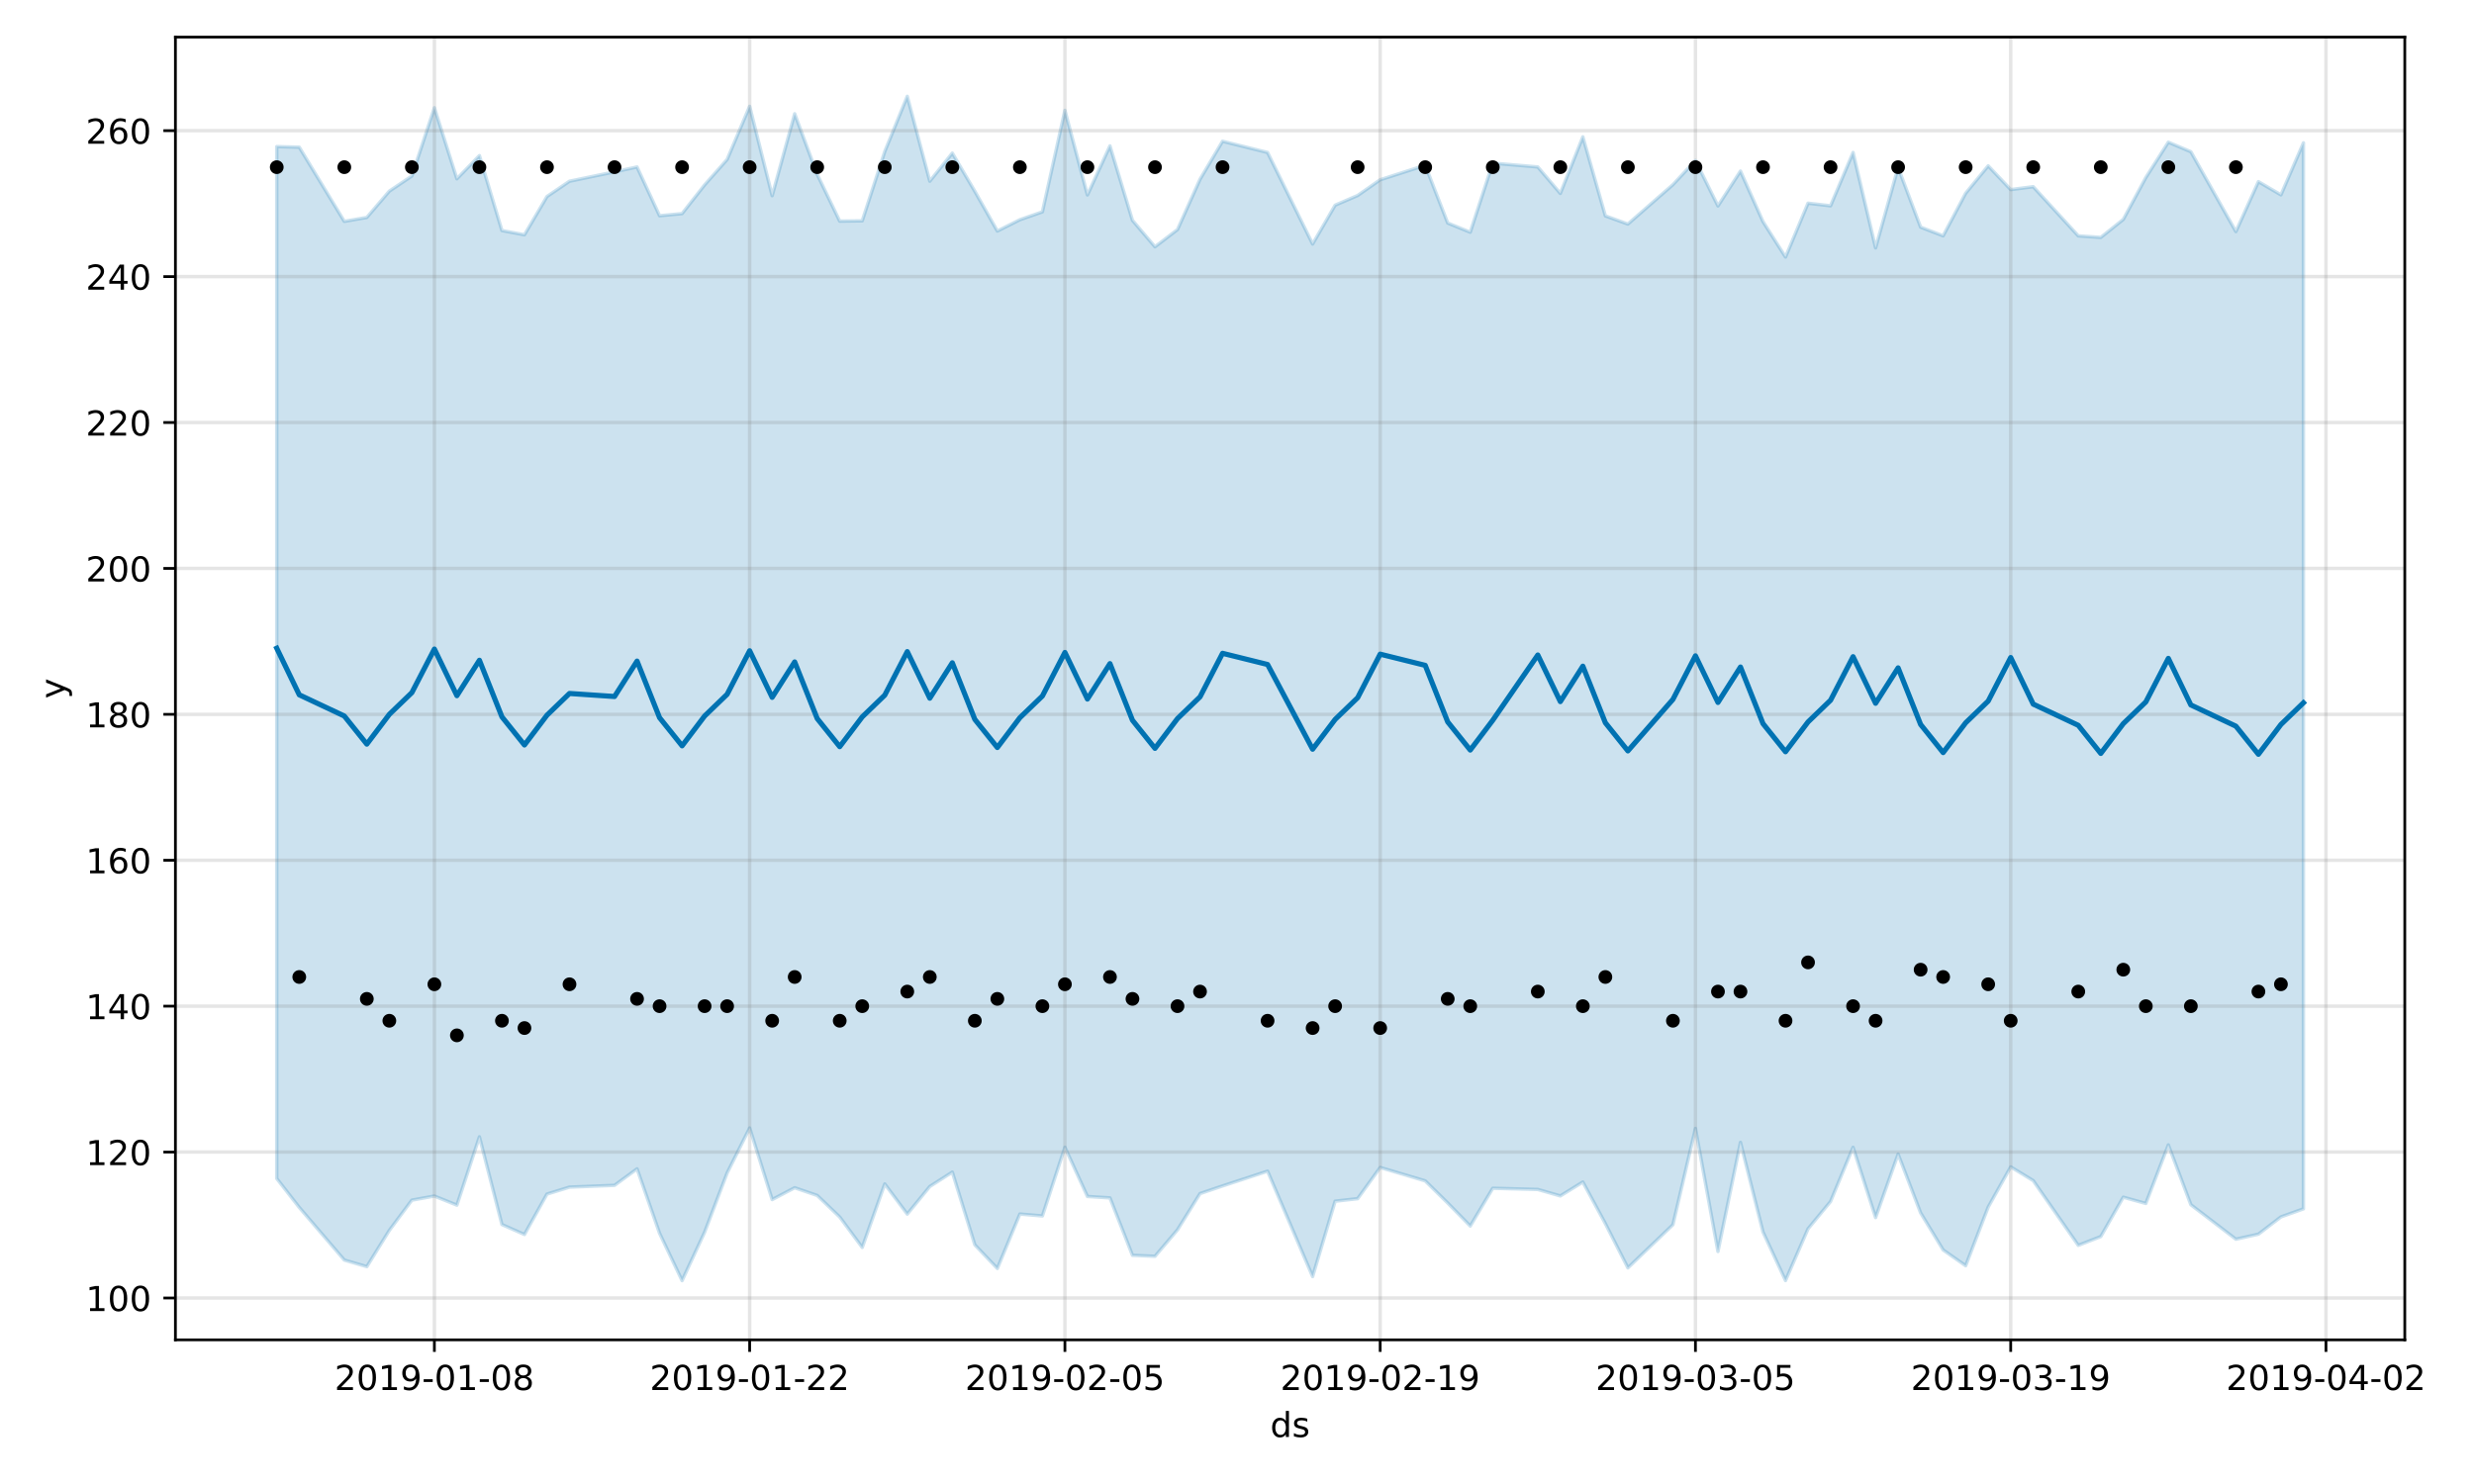 <?xml version="1.0" encoding="utf-8" standalone="no"?>
<!DOCTYPE svg PUBLIC "-//W3C//DTD SVG 1.1//EN"
  "http://www.w3.org/Graphics/SVG/1.1/DTD/svg11.dtd">
<!-- Created with matplotlib (https://matplotlib.org/) -->
<svg height="432pt" version="1.1" viewBox="0 0 720 432" width="720pt" xmlns="http://www.w3.org/2000/svg" xmlns:xlink="http://www.w3.org/1999/xlink">
 <defs>
  <style type="text/css">
*{stroke-linecap:butt;stroke-linejoin:round;}
  </style>
 </defs>
 <g id="figure_1">
  <g id="patch_1">
   <path d="M 0 432 
L 720 432 
L 720 0 
L 0 0 
z
" style="fill:#ffffff;"/>
  </g>
  <g id="axes_1">
   <g id="patch_2">
    <path d="M 51.05 390.04 
L 699.857 390.04 
L 699.857 10.8 
L 51.05 10.8 
z
" style="fill:#ffffff;"/>
   </g>
   <g id="PolyCollection_1">
    <defs>
     <path d="M 80.541 -389.325 
L 80.541 -88.925 
L 87.095 -80.506 
L 100.202 -65.192 
L 106.756 -63.272 
L 113.309 -73.829 
L 119.863 -82.629 
L 126.417 -83.825 
L 132.97 -81.177 
L 139.524 -101.068 
L 146.077 -75.53 
L 152.631 -72.628 
L 159.185 -84.398 
L 165.738 -86.418 
L 178.845 -86.937 
L 185.399 -91.739 
L 191.953 -72.979 
L 198.506 -59.198 
L 205.06 -73.286 
L 211.613 -90.527 
L 218.167 -103.648 
L 224.721 -82.792 
L 231.274 -86.24 
L 237.828 -83.994 
L 244.381 -77.722 
L 250.935 -68.862 
L 257.489 -87.347 
L 264.042 -78.567 
L 270.596 -86.603 
L 277.15 -90.787 
L 283.703 -69.622 
L 290.257 -62.744 
L 296.81 -78.58 
L 303.364 -78.032 
L 309.918 -98.033 
L 316.471 -83.697 
L 323.025 -83.287 
L 329.578 -66.568 
L 336.132 -66.284 
L 342.686 -73.992 
L 349.239 -84.543 
L 355.793 -86.765 
L 368.9 -91.067 
L 382.007 -60.387 
L 388.561 -82.327 
L 395.114 -83.06 
L 401.668 -92.141 
L 414.775 -88.239 
L 421.329 -81.792 
L 427.883 -75.097 
L 434.436 -86.091 
L 447.543 -85.745 
L 454.097 -83.857 
L 460.651 -87.909 
L 467.204 -75.801 
L 473.758 -62.92 
L 486.865 -75.471 
L 493.419 -103.511 
L 499.972 -67.687 
L 506.526 -99.448 
L 513.079 -73.359 
L 519.633 -59.227 
L 526.187 -74.289 
L 532.74 -82.23 
L 539.294 -98.008 
L 545.847 -77.558 
L 552.401 -96.034 
L 558.955 -78.922 
L 565.508 -68.134 
L 572.062 -63.538 
L 578.616 -80.606 
L 585.169 -92.313 
L 591.723 -88.311 
L 604.83 -69.475 
L 611.384 -72.032 
L 617.937 -83.491 
L 624.491 -81.661 
L 631.044 -98.716 
L 637.598 -81.292 
L 650.705 -71.263 
L 657.259 -72.722 
L 663.812 -77.749 
L 670.366 -80.099 
L 670.366 -390.423 
L 670.366 -390.423 
L 663.812 -375.274 
L 657.259 -379.126 
L 650.705 -364.581 
L 637.598 -387.835 
L 631.044 -390.606 
L 624.491 -380.307 
L 617.937 -368.128 
L 611.384 -362.889 
L 604.83 -363.347 
L 591.723 -377.65 
L 585.169 -376.806 
L 578.616 -383.723 
L 572.062 -375.745 
L 565.508 -363.354 
L 558.955 -365.883 
L 552.401 -383.248 
L 545.847 -359.842 
L 539.294 -387.619 
L 532.74 -372.092 
L 526.187 -372.849 
L 519.633 -357.175 
L 513.079 -367.489 
L 506.526 -382.196 
L 499.972 -372.042 
L 493.419 -385.28 
L 486.865 -378.245 
L 473.758 -366.78 
L 467.204 -369.158 
L 460.651 -392.161 
L 454.097 -375.694 
L 447.543 -383.4 
L 434.436 -384.518 
L 427.883 -364.404 
L 421.329 -367.075 
L 414.775 -383.894 
L 401.668 -379.664 
L 395.114 -375.09 
L 388.561 -372.271 
L 382.007 -360.969 
L 368.9 -387.619 
L 355.793 -390.878 
L 349.239 -379.812 
L 342.686 -365.177 
L 336.132 -360.161 
L 329.578 -367.86 
L 323.025 -389.532 
L 316.471 -375.244 
L 309.918 -399.88 
L 303.364 -370.329 
L 296.81 -368.04 
L 290.257 -364.745 
L 283.703 -376.325 
L 277.15 -387.426 
L 270.596 -379.253 
L 264.042 -403.962 
L 257.489 -387.881 
L 250.935 -367.716 
L 244.381 -367.629 
L 237.828 -381.244 
L 231.274 -398.88 
L 224.721 -375.029 
L 218.167 -401.047 
L 211.613 -385.575 
L 205.06 -378.167 
L 198.506 -369.82 
L 191.953 -369.198 
L 185.399 -383.394 
L 178.845 -381.971 
L 165.738 -379.245 
L 159.185 -374.791 
L 152.631 -363.658 
L 146.077 -364.895 
L 139.524 -386.706 
L 132.97 -379.951 
L 126.417 -400.639 
L 119.863 -380.759 
L 113.309 -376.361 
L 106.756 -368.701 
L 100.202 -367.563 
L 87.095 -389.153 
L 80.541 -389.325 
z
" id="m7b5b2643bc" style="stroke:#0072b2;stroke-opacity:0.2;"/>
    </defs>
    <g clip-path="url(#pe0e3bc0348)">
     <use style="fill:#0072b2;fill-opacity:0.2;stroke:#0072b2;stroke-opacity:0.2;" x="0" xlink:href="#m7b5b2643bc" y="432"/>
    </g>
   </g>
   <g id="matplotlib.axis_1">
    <g id="xtick_1">
     <g id="line2d_1">
      <path clip-path="url(#pe0e3bc0348)" d="M 126.417 390.04 
L 126.417 10.8 
" style="fill:none;stroke:#808080;stroke-linecap:square;stroke-opacity:0.2;"/>
     </g>
     <g id="line2d_2">
      <defs>
       <path d="M 0 0 
L 0 3.5 
" id="m055ca62dee" style="stroke:#000000;stroke-width:0.8;"/>
      </defs>
      <g>
       <use style="stroke:#000000;stroke-width:0.8;" x="126.417" xlink:href="#m055ca62dee" y="390.04"/>
      </g>
     </g>
     <g id="text_1">
      <!-- 2019-01-08 -->
      <defs>
       <path d="M 19.188 8.297 
L 53.609 8.297 
L 53.609 0 
L 7.328 0 
L 7.328 8.297 
Q 12.938 14.109 22.625 23.891 
Q 32.328 33.688 34.812 36.531 
Q 39.547 41.844 41.422 45.531 
Q 43.312 49.219 43.312 52.781 
Q 43.312 58.594 39.234 62.25 
Q 35.156 65.922 28.609 65.922 
Q 23.969 65.922 18.812 64.312 
Q 13.672 62.703 7.812 59.422 
L 7.812 69.391 
Q 13.766 71.781 18.938 73 
Q 24.125 74.219 28.422 74.219 
Q 39.75 74.219 46.484 68.547 
Q 53.219 62.891 53.219 53.422 
Q 53.219 48.922 51.531 44.891 
Q 49.859 40.875 45.406 35.406 
Q 44.188 33.984 37.641 27.219 
Q 31.109 20.453 19.188 8.297 
z
" id="DejaVuSans-50"/>
       <path d="M 31.781 66.406 
Q 24.172 66.406 20.328 58.906 
Q 16.5 51.422 16.5 36.375 
Q 16.5 21.391 20.328 13.891 
Q 24.172 6.391 31.781 6.391 
Q 39.453 6.391 43.281 13.891 
Q 47.125 21.391 47.125 36.375 
Q 47.125 51.422 43.281 58.906 
Q 39.453 66.406 31.781 66.406 
z
M 31.781 74.219 
Q 44.047 74.219 50.516 64.516 
Q 56.984 54.828 56.984 36.375 
Q 56.984 17.969 50.516 8.266 
Q 44.047 -1.422 31.781 -1.422 
Q 19.531 -1.422 13.062 8.266 
Q 6.594 17.969 6.594 36.375 
Q 6.594 54.828 13.062 64.516 
Q 19.531 74.219 31.781 74.219 
z
" id="DejaVuSans-48"/>
       <path d="M 12.406 8.297 
L 28.516 8.297 
L 28.516 63.922 
L 10.984 60.406 
L 10.984 69.391 
L 28.422 72.906 
L 38.281 72.906 
L 38.281 8.297 
L 54.391 8.297 
L 54.391 0 
L 12.406 0 
z
" id="DejaVuSans-49"/>
       <path d="M 10.984 1.516 
L 10.984 10.5 
Q 14.703 8.734 18.5 7.812 
Q 22.312 6.891 25.984 6.891 
Q 35.75 6.891 40.891 13.453 
Q 46.047 20.016 46.781 33.406 
Q 43.953 29.203 39.594 26.953 
Q 35.25 24.703 29.984 24.703 
Q 19.047 24.703 12.672 31.312 
Q 6.297 37.938 6.297 49.422 
Q 6.297 60.641 12.938 67.422 
Q 19.578 74.219 30.609 74.219 
Q 43.266 74.219 49.922 64.516 
Q 56.594 54.828 56.594 36.375 
Q 56.594 19.141 48.406 8.859 
Q 40.234 -1.422 26.422 -1.422 
Q 22.703 -1.422 18.891 -0.688 
Q 15.094 0.047 10.984 1.516 
z
M 30.609 32.422 
Q 37.25 32.422 41.125 36.953 
Q 45.016 41.5 45.016 49.422 
Q 45.016 57.281 41.125 61.844 
Q 37.25 66.406 30.609 66.406 
Q 23.969 66.406 20.094 61.844 
Q 16.219 57.281 16.219 49.422 
Q 16.219 41.5 20.094 36.953 
Q 23.969 32.422 30.609 32.422 
z
" id="DejaVuSans-57"/>
       <path d="M 4.891 31.391 
L 31.203 31.391 
L 31.203 23.391 
L 4.891 23.391 
z
" id="DejaVuSans-45"/>
       <path d="M 31.781 34.625 
Q 24.75 34.625 20.719 30.859 
Q 16.703 27.094 16.703 20.516 
Q 16.703 13.922 20.719 10.156 
Q 24.75 6.391 31.781 6.391 
Q 38.812 6.391 42.859 10.172 
Q 46.922 13.969 46.922 20.516 
Q 46.922 27.094 42.891 30.859 
Q 38.875 34.625 31.781 34.625 
z
M 21.922 38.812 
Q 15.578 40.375 12.031 44.719 
Q 8.5 49.078 8.5 55.328 
Q 8.5 64.062 14.719 69.141 
Q 20.953 74.219 31.781 74.219 
Q 42.672 74.219 48.875 69.141 
Q 55.078 64.062 55.078 55.328 
Q 55.078 49.078 51.531 44.719 
Q 48 40.375 41.703 38.812 
Q 48.828 37.156 52.797 32.312 
Q 56.781 27.484 56.781 20.516 
Q 56.781 9.906 50.312 4.234 
Q 43.844 -1.422 31.781 -1.422 
Q 19.734 -1.422 13.25 4.234 
Q 6.781 9.906 6.781 20.516 
Q 6.781 27.484 10.781 32.312 
Q 14.797 37.156 21.922 38.812 
z
M 18.312 54.391 
Q 18.312 48.734 21.844 45.562 
Q 25.391 42.391 31.781 42.391 
Q 38.141 42.391 41.719 45.562 
Q 45.312 48.734 45.312 54.391 
Q 45.312 60.062 41.719 63.234 
Q 38.141 66.406 31.781 66.406 
Q 25.391 66.406 21.844 63.234 
Q 18.312 60.062 18.312 54.391 
z
" id="DejaVuSans-56"/>
      </defs>
      <g transform="translate(97.359 404.638)scale(0.1 -0.1)">
       <use xlink:href="#DejaVuSans-50"/>
       <use x="63.623" xlink:href="#DejaVuSans-48"/>
       <use x="127.246" xlink:href="#DejaVuSans-49"/>
       <use x="190.869" xlink:href="#DejaVuSans-57"/>
       <use x="254.492" xlink:href="#DejaVuSans-45"/>
       <use x="290.576" xlink:href="#DejaVuSans-48"/>
       <use x="354.199" xlink:href="#DejaVuSans-49"/>
       <use x="417.822" xlink:href="#DejaVuSans-45"/>
       <use x="453.906" xlink:href="#DejaVuSans-48"/>
       <use x="517.529" xlink:href="#DejaVuSans-56"/>
      </g>
     </g>
    </g>
    <g id="xtick_2">
     <g id="line2d_3">
      <path clip-path="url(#pe0e3bc0348)" d="M 218.167 390.04 
L 218.167 10.8 
" style="fill:none;stroke:#808080;stroke-linecap:square;stroke-opacity:0.2;"/>
     </g>
     <g id="line2d_4">
      <g>
       <use style="stroke:#000000;stroke-width:0.8;" x="218.167" xlink:href="#m055ca62dee" y="390.04"/>
      </g>
     </g>
     <g id="text_2">
      <!-- 2019-01-22 -->
      <g transform="translate(189.109 404.638)scale(0.1 -0.1)">
       <use xlink:href="#DejaVuSans-50"/>
       <use x="63.623" xlink:href="#DejaVuSans-48"/>
       <use x="127.246" xlink:href="#DejaVuSans-49"/>
       <use x="190.869" xlink:href="#DejaVuSans-57"/>
       <use x="254.492" xlink:href="#DejaVuSans-45"/>
       <use x="290.576" xlink:href="#DejaVuSans-48"/>
       <use x="354.199" xlink:href="#DejaVuSans-49"/>
       <use x="417.822" xlink:href="#DejaVuSans-45"/>
       <use x="453.906" xlink:href="#DejaVuSans-50"/>
       <use x="517.529" xlink:href="#DejaVuSans-50"/>
      </g>
     </g>
    </g>
    <g id="xtick_3">
     <g id="line2d_5">
      <path clip-path="url(#pe0e3bc0348)" d="M 309.918 390.04 
L 309.918 10.8 
" style="fill:none;stroke:#808080;stroke-linecap:square;stroke-opacity:0.2;"/>
     </g>
     <g id="line2d_6">
      <g>
       <use style="stroke:#000000;stroke-width:0.8;" x="309.918" xlink:href="#m055ca62dee" y="390.04"/>
      </g>
     </g>
     <g id="text_3">
      <!-- 2019-02-05 -->
      <defs>
       <path d="M 10.797 72.906 
L 49.516 72.906 
L 49.516 64.594 
L 19.828 64.594 
L 19.828 46.734 
Q 21.969 47.469 24.109 47.828 
Q 26.266 48.188 28.422 48.188 
Q 40.625 48.188 47.75 41.5 
Q 54.891 34.812 54.891 23.391 
Q 54.891 11.625 47.562 5.094 
Q 40.234 -1.422 26.906 -1.422 
Q 22.312 -1.422 17.547 -0.641 
Q 12.797 0.141 7.719 1.703 
L 7.719 11.625 
Q 12.109 9.234 16.797 8.062 
Q 21.484 6.891 26.703 6.891 
Q 35.156 6.891 40.078 11.328 
Q 45.016 15.766 45.016 23.391 
Q 45.016 31 40.078 35.438 
Q 35.156 39.891 26.703 39.891 
Q 22.75 39.891 18.812 39.016 
Q 14.891 38.141 10.797 36.281 
z
" id="DejaVuSans-53"/>
      </defs>
      <g transform="translate(280.86 404.638)scale(0.1 -0.1)">
       <use xlink:href="#DejaVuSans-50"/>
       <use x="63.623" xlink:href="#DejaVuSans-48"/>
       <use x="127.246" xlink:href="#DejaVuSans-49"/>
       <use x="190.869" xlink:href="#DejaVuSans-57"/>
       <use x="254.492" xlink:href="#DejaVuSans-45"/>
       <use x="290.576" xlink:href="#DejaVuSans-48"/>
       <use x="354.199" xlink:href="#DejaVuSans-50"/>
       <use x="417.822" xlink:href="#DejaVuSans-45"/>
       <use x="453.906" xlink:href="#DejaVuSans-48"/>
       <use x="517.529" xlink:href="#DejaVuSans-53"/>
      </g>
     </g>
    </g>
    <g id="xtick_4">
     <g id="line2d_7">
      <path clip-path="url(#pe0e3bc0348)" d="M 401.668 390.04 
L 401.668 10.8 
" style="fill:none;stroke:#808080;stroke-linecap:square;stroke-opacity:0.2;"/>
     </g>
     <g id="line2d_8">
      <g>
       <use style="stroke:#000000;stroke-width:0.8;" x="401.668" xlink:href="#m055ca62dee" y="390.04"/>
      </g>
     </g>
     <g id="text_4">
      <!-- 2019-02-19 -->
      <g transform="translate(372.61 404.638)scale(0.1 -0.1)">
       <use xlink:href="#DejaVuSans-50"/>
       <use x="63.623" xlink:href="#DejaVuSans-48"/>
       <use x="127.246" xlink:href="#DejaVuSans-49"/>
       <use x="190.869" xlink:href="#DejaVuSans-57"/>
       <use x="254.492" xlink:href="#DejaVuSans-45"/>
       <use x="290.576" xlink:href="#DejaVuSans-48"/>
       <use x="354.199" xlink:href="#DejaVuSans-50"/>
       <use x="417.822" xlink:href="#DejaVuSans-45"/>
       <use x="453.906" xlink:href="#DejaVuSans-49"/>
       <use x="517.529" xlink:href="#DejaVuSans-57"/>
      </g>
     </g>
    </g>
    <g id="xtick_5">
     <g id="line2d_9">
      <path clip-path="url(#pe0e3bc0348)" d="M 493.419 390.04 
L 493.419 10.8 
" style="fill:none;stroke:#808080;stroke-linecap:square;stroke-opacity:0.2;"/>
     </g>
     <g id="line2d_10">
      <g>
       <use style="stroke:#000000;stroke-width:0.8;" x="493.419" xlink:href="#m055ca62dee" y="390.04"/>
      </g>
     </g>
     <g id="text_5">
      <!-- 2019-03-05 -->
      <defs>
       <path d="M 40.578 39.312 
Q 47.656 37.797 51.625 33 
Q 55.609 28.219 55.609 21.188 
Q 55.609 10.406 48.188 4.484 
Q 40.766 -1.422 27.094 -1.422 
Q 22.516 -1.422 17.656 -0.516 
Q 12.797 0.391 7.625 2.203 
L 7.625 11.719 
Q 11.719 9.328 16.594 8.109 
Q 21.484 6.891 26.812 6.891 
Q 36.078 6.891 40.938 10.547 
Q 45.797 14.203 45.797 21.188 
Q 45.797 27.641 41.281 31.266 
Q 36.766 34.906 28.719 34.906 
L 20.219 34.906 
L 20.219 43.016 
L 29.109 43.016 
Q 36.375 43.016 40.234 45.922 
Q 44.094 48.828 44.094 54.297 
Q 44.094 59.906 40.109 62.906 
Q 36.141 65.922 28.719 65.922 
Q 24.656 65.922 20.016 65.031 
Q 15.375 64.156 9.812 62.312 
L 9.812 71.094 
Q 15.438 72.656 20.344 73.438 
Q 25.25 74.219 29.594 74.219 
Q 40.828 74.219 47.359 69.109 
Q 53.906 64.016 53.906 55.328 
Q 53.906 49.266 50.438 45.094 
Q 46.969 40.922 40.578 39.312 
z
" id="DejaVuSans-51"/>
      </defs>
      <g transform="translate(464.361 404.638)scale(0.1 -0.1)">
       <use xlink:href="#DejaVuSans-50"/>
       <use x="63.623" xlink:href="#DejaVuSans-48"/>
       <use x="127.246" xlink:href="#DejaVuSans-49"/>
       <use x="190.869" xlink:href="#DejaVuSans-57"/>
       <use x="254.492" xlink:href="#DejaVuSans-45"/>
       <use x="290.576" xlink:href="#DejaVuSans-48"/>
       <use x="354.199" xlink:href="#DejaVuSans-51"/>
       <use x="417.822" xlink:href="#DejaVuSans-45"/>
       <use x="453.906" xlink:href="#DejaVuSans-48"/>
       <use x="517.529" xlink:href="#DejaVuSans-53"/>
      </g>
     </g>
    </g>
    <g id="xtick_6">
     <g id="line2d_11">
      <path clip-path="url(#pe0e3bc0348)" d="M 585.169 390.04 
L 585.169 10.8 
" style="fill:none;stroke:#808080;stroke-linecap:square;stroke-opacity:0.2;"/>
     </g>
     <g id="line2d_12">
      <g>
       <use style="stroke:#000000;stroke-width:0.8;" x="585.169" xlink:href="#m055ca62dee" y="390.04"/>
      </g>
     </g>
     <g id="text_6">
      <!-- 2019-03-19 -->
      <g transform="translate(556.111 404.638)scale(0.1 -0.1)">
       <use xlink:href="#DejaVuSans-50"/>
       <use x="63.623" xlink:href="#DejaVuSans-48"/>
       <use x="127.246" xlink:href="#DejaVuSans-49"/>
       <use x="190.869" xlink:href="#DejaVuSans-57"/>
       <use x="254.492" xlink:href="#DejaVuSans-45"/>
       <use x="290.576" xlink:href="#DejaVuSans-48"/>
       <use x="354.199" xlink:href="#DejaVuSans-51"/>
       <use x="417.822" xlink:href="#DejaVuSans-45"/>
       <use x="453.906" xlink:href="#DejaVuSans-49"/>
       <use x="517.529" xlink:href="#DejaVuSans-57"/>
      </g>
     </g>
    </g>
    <g id="xtick_7">
     <g id="line2d_13">
      <path clip-path="url(#pe0e3bc0348)" d="M 676.92 390.04 
L 676.92 10.8 
" style="fill:none;stroke:#808080;stroke-linecap:square;stroke-opacity:0.2;"/>
     </g>
     <g id="line2d_14">
      <g>
       <use style="stroke:#000000;stroke-width:0.8;" x="676.92" xlink:href="#m055ca62dee" y="390.04"/>
      </g>
     </g>
     <g id="text_7">
      <!-- 2019-04-02 -->
      <defs>
       <path d="M 37.797 64.312 
L 12.891 25.391 
L 37.797 25.391 
z
M 35.203 72.906 
L 47.609 72.906 
L 47.609 25.391 
L 58.016 25.391 
L 58.016 17.188 
L 47.609 17.188 
L 47.609 0 
L 37.797 0 
L 37.797 17.188 
L 4.891 17.188 
L 4.891 26.703 
z
" id="DejaVuSans-52"/>
      </defs>
      <g transform="translate(647.862 404.638)scale(0.1 -0.1)">
       <use xlink:href="#DejaVuSans-50"/>
       <use x="63.623" xlink:href="#DejaVuSans-48"/>
       <use x="127.246" xlink:href="#DejaVuSans-49"/>
       <use x="190.869" xlink:href="#DejaVuSans-57"/>
       <use x="254.492" xlink:href="#DejaVuSans-45"/>
       <use x="290.576" xlink:href="#DejaVuSans-48"/>
       <use x="354.199" xlink:href="#DejaVuSans-52"/>
       <use x="417.822" xlink:href="#DejaVuSans-45"/>
       <use x="453.906" xlink:href="#DejaVuSans-48"/>
       <use x="517.529" xlink:href="#DejaVuSans-50"/>
      </g>
     </g>
    </g>
    <g id="text_8">
     <!-- ds -->
     <defs>
      <path d="M 45.406 46.391 
L 45.406 75.984 
L 54.391 75.984 
L 54.391 0 
L 45.406 0 
L 45.406 8.203 
Q 42.578 3.328 38.25 0.953 
Q 33.938 -1.422 27.875 -1.422 
Q 17.969 -1.422 11.734 6.484 
Q 5.516 14.406 5.516 27.297 
Q 5.516 40.188 11.734 48.094 
Q 17.969 56 27.875 56 
Q 33.938 56 38.25 53.625 
Q 42.578 51.266 45.406 46.391 
z
M 14.797 27.297 
Q 14.797 17.391 18.875 11.75 
Q 22.953 6.109 30.078 6.109 
Q 37.203 6.109 41.297 11.75 
Q 45.406 17.391 45.406 27.297 
Q 45.406 37.203 41.297 42.844 
Q 37.203 48.484 30.078 48.484 
Q 22.953 48.484 18.875 42.844 
Q 14.797 37.203 14.797 27.297 
z
" id="DejaVuSans-100"/>
      <path d="M 44.281 53.078 
L 44.281 44.578 
Q 40.484 46.531 36.375 47.5 
Q 32.281 48.484 27.875 48.484 
Q 21.188 48.484 17.844 46.438 
Q 14.5 44.391 14.5 40.281 
Q 14.5 37.156 16.891 35.375 
Q 19.281 33.594 26.516 31.984 
L 29.594 31.297 
Q 39.156 29.25 43.188 25.516 
Q 47.219 21.781 47.219 15.094 
Q 47.219 7.469 41.188 3.016 
Q 35.156 -1.422 24.609 -1.422 
Q 20.219 -1.422 15.453 -0.562 
Q 10.688 0.297 5.422 2 
L 5.422 11.281 
Q 10.406 8.688 15.234 7.391 
Q 20.062 6.109 24.812 6.109 
Q 31.156 6.109 34.562 8.281 
Q 37.984 10.453 37.984 14.406 
Q 37.984 18.062 35.516 20.016 
Q 33.062 21.969 24.703 23.781 
L 21.578 24.516 
Q 13.234 26.266 9.516 29.906 
Q 5.812 33.547 5.812 39.891 
Q 5.812 47.609 11.281 51.797 
Q 16.75 56 26.812 56 
Q 31.781 56 36.172 55.266 
Q 40.578 54.547 44.281 53.078 
z
" id="DejaVuSans-115"/>
     </defs>
     <g transform="translate(369.675 418.317)scale(0.1 -0.1)">
      <use xlink:href="#DejaVuSans-100"/>
      <use x="63.477" xlink:href="#DejaVuSans-115"/>
     </g>
    </g>
   </g>
   <g id="matplotlib.axis_2">
    <g id="ytick_1">
     <g id="line2d_15">
      <path clip-path="url(#pe0e3bc0348)" d="M 51.05 377.852 
L 699.857 377.852 
" style="fill:none;stroke:#808080;stroke-linecap:square;stroke-opacity:0.2;"/>
     </g>
     <g id="line2d_16">
      <defs>
       <path d="M 0 0 
L -3.5 0 
" id="m710ec1bc1d" style="stroke:#000000;stroke-width:0.8;"/>
      </defs>
      <g>
       <use style="stroke:#000000;stroke-width:0.8;" x="51.05" xlink:href="#m710ec1bc1d" y="377.852"/>
      </g>
     </g>
     <g id="text_9">
      <!-- 100 -->
      <g transform="translate(24.962 381.651)scale(0.1 -0.1)">
       <use xlink:href="#DejaVuSans-49"/>
       <use x="63.623" xlink:href="#DejaVuSans-48"/>
       <use x="127.246" xlink:href="#DejaVuSans-48"/>
      </g>
     </g>
    </g>
    <g id="ytick_2">
     <g id="line2d_17">
      <path clip-path="url(#pe0e3bc0348)" d="M 51.05 335.375 
L 699.857 335.375 
" style="fill:none;stroke:#808080;stroke-linecap:square;stroke-opacity:0.2;"/>
     </g>
     <g id="line2d_18">
      <g>
       <use style="stroke:#000000;stroke-width:0.8;" x="51.05" xlink:href="#m710ec1bc1d" y="335.375"/>
      </g>
     </g>
     <g id="text_10">
      <!-- 120 -->
      <g transform="translate(24.962 339.175)scale(0.1 -0.1)">
       <use xlink:href="#DejaVuSans-49"/>
       <use x="63.623" xlink:href="#DejaVuSans-50"/>
       <use x="127.246" xlink:href="#DejaVuSans-48"/>
      </g>
     </g>
    </g>
    <g id="ytick_3">
     <g id="line2d_19">
      <path clip-path="url(#pe0e3bc0348)" d="M 51.05 292.899 
L 699.857 292.899 
" style="fill:none;stroke:#808080;stroke-linecap:square;stroke-opacity:0.2;"/>
     </g>
     <g id="line2d_20">
      <g>
       <use style="stroke:#000000;stroke-width:0.8;" x="51.05" xlink:href="#m710ec1bc1d" y="292.899"/>
      </g>
     </g>
     <g id="text_11">
      <!-- 140 -->
      <g transform="translate(24.962 296.699)scale(0.1 -0.1)">
       <use xlink:href="#DejaVuSans-49"/>
       <use x="63.623" xlink:href="#DejaVuSans-52"/>
       <use x="127.246" xlink:href="#DejaVuSans-48"/>
      </g>
     </g>
    </g>
    <g id="ytick_4">
     <g id="line2d_21">
      <path clip-path="url(#pe0e3bc0348)" d="M 51.05 250.423 
L 699.857 250.423 
" style="fill:none;stroke:#808080;stroke-linecap:square;stroke-opacity:0.2;"/>
     </g>
     <g id="line2d_22">
      <g>
       <use style="stroke:#000000;stroke-width:0.8;" x="51.05" xlink:href="#m710ec1bc1d" y="250.423"/>
      </g>
     </g>
     <g id="text_12">
      <!-- 160 -->
      <defs>
       <path d="M 33.016 40.375 
Q 26.375 40.375 22.484 35.828 
Q 18.609 31.297 18.609 23.391 
Q 18.609 15.531 22.484 10.953 
Q 26.375 6.391 33.016 6.391 
Q 39.656 6.391 43.531 10.953 
Q 47.406 15.531 47.406 23.391 
Q 47.406 31.297 43.531 35.828 
Q 39.656 40.375 33.016 40.375 
z
M 52.594 71.297 
L 52.594 62.312 
Q 48.875 64.062 45.094 64.984 
Q 41.312 65.922 37.594 65.922 
Q 27.828 65.922 22.672 59.328 
Q 17.531 52.734 16.797 39.406 
Q 19.672 43.656 24.016 45.922 
Q 28.375 48.188 33.594 48.188 
Q 44.578 48.188 50.953 41.516 
Q 57.328 34.859 57.328 23.391 
Q 57.328 12.156 50.688 5.359 
Q 44.047 -1.422 33.016 -1.422 
Q 20.359 -1.422 13.672 8.266 
Q 6.984 17.969 6.984 36.375 
Q 6.984 53.656 15.188 63.938 
Q 23.391 74.219 37.203 74.219 
Q 40.922 74.219 44.703 73.484 
Q 48.484 72.75 52.594 71.297 
z
" id="DejaVuSans-54"/>
      </defs>
      <g transform="translate(24.962 254.222)scale(0.1 -0.1)">
       <use xlink:href="#DejaVuSans-49"/>
       <use x="63.623" xlink:href="#DejaVuSans-54"/>
       <use x="127.246" xlink:href="#DejaVuSans-48"/>
      </g>
     </g>
    </g>
    <g id="ytick_5">
     <g id="line2d_23">
      <path clip-path="url(#pe0e3bc0348)" d="M 51.05 207.947 
L 699.857 207.947 
" style="fill:none;stroke:#808080;stroke-linecap:square;stroke-opacity:0.2;"/>
     </g>
     <g id="line2d_24">
      <g>
       <use style="stroke:#000000;stroke-width:0.8;" x="51.05" xlink:href="#m710ec1bc1d" y="207.947"/>
      </g>
     </g>
     <g id="text_13">
      <!-- 180 -->
      <g transform="translate(24.962 211.746)scale(0.1 -0.1)">
       <use xlink:href="#DejaVuSans-49"/>
       <use x="63.623" xlink:href="#DejaVuSans-56"/>
       <use x="127.246" xlink:href="#DejaVuSans-48"/>
      </g>
     </g>
    </g>
    <g id="ytick_6">
     <g id="line2d_25">
      <path clip-path="url(#pe0e3bc0348)" d="M 51.05 165.471 
L 699.857 165.471 
" style="fill:none;stroke:#808080;stroke-linecap:square;stroke-opacity:0.2;"/>
     </g>
     <g id="line2d_26">
      <g>
       <use style="stroke:#000000;stroke-width:0.8;" x="51.05" xlink:href="#m710ec1bc1d" y="165.471"/>
      </g>
     </g>
     <g id="text_14">
      <!-- 200 -->
      <g transform="translate(24.962 169.27)scale(0.1 -0.1)">
       <use xlink:href="#DejaVuSans-50"/>
       <use x="63.623" xlink:href="#DejaVuSans-48"/>
       <use x="127.246" xlink:href="#DejaVuSans-48"/>
      </g>
     </g>
    </g>
    <g id="ytick_7">
     <g id="line2d_27">
      <path clip-path="url(#pe0e3bc0348)" d="M 51.05 122.995 
L 699.857 122.995 
" style="fill:none;stroke:#808080;stroke-linecap:square;stroke-opacity:0.2;"/>
     </g>
     <g id="line2d_28">
      <g>
       <use style="stroke:#000000;stroke-width:0.8;" x="51.05" xlink:href="#m710ec1bc1d" y="122.995"/>
      </g>
     </g>
     <g id="text_15">
      <!-- 220 -->
      <g transform="translate(24.962 126.794)scale(0.1 -0.1)">
       <use xlink:href="#DejaVuSans-50"/>
       <use x="63.623" xlink:href="#DejaVuSans-50"/>
       <use x="127.246" xlink:href="#DejaVuSans-48"/>
      </g>
     </g>
    </g>
    <g id="ytick_8">
     <g id="line2d_29">
      <path clip-path="url(#pe0e3bc0348)" d="M 51.05 80.518 
L 699.857 80.518 
" style="fill:none;stroke:#808080;stroke-linecap:square;stroke-opacity:0.2;"/>
     </g>
     <g id="line2d_30">
      <g>
       <use style="stroke:#000000;stroke-width:0.8;" x="51.05" xlink:href="#m710ec1bc1d" y="80.518"/>
      </g>
     </g>
     <g id="text_16">
      <!-- 240 -->
      <g transform="translate(24.962 84.318)scale(0.1 -0.1)">
       <use xlink:href="#DejaVuSans-50"/>
       <use x="63.623" xlink:href="#DejaVuSans-52"/>
       <use x="127.246" xlink:href="#DejaVuSans-48"/>
      </g>
     </g>
    </g>
    <g id="ytick_9">
     <g id="line2d_31">
      <path clip-path="url(#pe0e3bc0348)" d="M 51.05 38.042 
L 699.857 38.042 
" style="fill:none;stroke:#808080;stroke-linecap:square;stroke-opacity:0.2;"/>
     </g>
     <g id="line2d_32">
      <g>
       <use style="stroke:#000000;stroke-width:0.8;" x="51.05" xlink:href="#m710ec1bc1d" y="38.042"/>
      </g>
     </g>
     <g id="text_17">
      <!-- 260 -->
      <g transform="translate(24.962 41.842)scale(0.1 -0.1)">
       <use xlink:href="#DejaVuSans-50"/>
       <use x="63.623" xlink:href="#DejaVuSans-54"/>
       <use x="127.246" xlink:href="#DejaVuSans-48"/>
      </g>
     </g>
    </g>
    <g id="text_18">
     <!-- y -->
     <defs>
      <path d="M 32.172 -5.078 
Q 28.375 -14.844 24.75 -17.812 
Q 21.141 -20.797 15.094 -20.797 
L 7.906 -20.797 
L 7.906 -13.281 
L 13.188 -13.281 
Q 16.891 -13.281 18.938 -11.516 
Q 21 -9.766 23.484 -3.219 
L 25.094 0.875 
L 2.984 54.688 
L 12.5 54.688 
L 29.594 11.922 
L 46.688 54.688 
L 56.203 54.688 
z
" id="DejaVuSans-121"/>
     </defs>
     <g transform="translate(18.883 203.379)rotate(-90)scale(0.1 -0.1)">
      <use xlink:href="#DejaVuSans-121"/>
     </g>
    </g>
   </g>
   <g id="line2d_33">
    <defs>
     <path d="M 0 1.5 
C 0.398 1.5 0.779 1.342 1.061 1.061 
C 1.342 0.779 1.5 0.398 1.5 0 
C 1.5 -0.398 1.342 -0.779 1.061 -1.061 
C 0.779 -1.342 0.398 -1.5 0 -1.5 
C -0.398 -1.5 -0.779 -1.342 -1.061 -1.061 
C -1.342 -0.779 -1.5 -0.398 -1.5 0 
C -1.5 0.398 -1.342 0.779 -1.061 1.061 
C -0.779 1.342 -0.398 1.5 0 1.5 
z
" id="m81d6da219c" style="stroke:#000000;"/>
    </defs>
    <g clip-path="url(#pe0e3bc0348)">
     <use style="stroke:#000000;" x="80.541" xlink:href="#m81d6da219c" y="48.661"/>
     <use style="stroke:#000000;" x="87.095" xlink:href="#m81d6da219c" y="284.404"/>
     <use style="stroke:#000000;" x="100.202" xlink:href="#m81d6da219c" y="48.661"/>
     <use style="stroke:#000000;" x="106.756" xlink:href="#m81d6da219c" y="290.775"/>
     <use style="stroke:#000000;" x="113.309" xlink:href="#m81d6da219c" y="297.147"/>
     <use style="stroke:#000000;" x="119.863" xlink:href="#m81d6da219c" y="48.661"/>
     <use style="stroke:#000000;" x="126.417" xlink:href="#m81d6da219c" y="286.528"/>
     <use style="stroke:#000000;" x="132.97" xlink:href="#m81d6da219c" y="301.395"/>
     <use style="stroke:#000000;" x="139.524" xlink:href="#m81d6da219c" y="48.661"/>
     <use style="stroke:#000000;" x="146.077" xlink:href="#m81d6da219c" y="297.147"/>
     <use style="stroke:#000000;" x="152.631" xlink:href="#m81d6da219c" y="299.271"/>
     <use style="stroke:#000000;" x="159.185" xlink:href="#m81d6da219c" y="48.661"/>
     <use style="stroke:#000000;" x="165.738" xlink:href="#m81d6da219c" y="286.528"/>
     <use style="stroke:#000000;" x="178.845" xlink:href="#m81d6da219c" y="48.661"/>
     <use style="stroke:#000000;" x="185.399" xlink:href="#m81d6da219c" y="290.775"/>
     <use style="stroke:#000000;" x="191.953" xlink:href="#m81d6da219c" y="292.899"/>
     <use style="stroke:#000000;" x="198.506" xlink:href="#m81d6da219c" y="48.661"/>
     <use style="stroke:#000000;" x="205.06" xlink:href="#m81d6da219c" y="292.899"/>
     <use style="stroke:#000000;" x="211.613" xlink:href="#m81d6da219c" y="292.899"/>
     <use style="stroke:#000000;" x="218.167" xlink:href="#m81d6da219c" y="48.661"/>
     <use style="stroke:#000000;" x="224.721" xlink:href="#m81d6da219c" y="297.147"/>
     <use style="stroke:#000000;" x="231.274" xlink:href="#m81d6da219c" y="284.404"/>
     <use style="stroke:#000000;" x="237.828" xlink:href="#m81d6da219c" y="48.661"/>
     <use style="stroke:#000000;" x="244.381" xlink:href="#m81d6da219c" y="297.147"/>
     <use style="stroke:#000000;" x="250.935" xlink:href="#m81d6da219c" y="292.899"/>
     <use style="stroke:#000000;" x="257.489" xlink:href="#m81d6da219c" y="48.661"/>
     <use style="stroke:#000000;" x="264.042" xlink:href="#m81d6da219c" y="288.652"/>
     <use style="stroke:#000000;" x="270.596" xlink:href="#m81d6da219c" y="284.404"/>
     <use style="stroke:#000000;" x="277.15" xlink:href="#m81d6da219c" y="48.661"/>
     <use style="stroke:#000000;" x="283.703" xlink:href="#m81d6da219c" y="297.147"/>
     <use style="stroke:#000000;" x="290.257" xlink:href="#m81d6da219c" y="290.775"/>
     <use style="stroke:#000000;" x="296.81" xlink:href="#m81d6da219c" y="48.661"/>
     <use style="stroke:#000000;" x="303.364" xlink:href="#m81d6da219c" y="292.899"/>
     <use style="stroke:#000000;" x="309.918" xlink:href="#m81d6da219c" y="286.528"/>
     <use style="stroke:#000000;" x="316.471" xlink:href="#m81d6da219c" y="48.661"/>
     <use style="stroke:#000000;" x="323.025" xlink:href="#m81d6da219c" y="284.404"/>
     <use style="stroke:#000000;" x="329.578" xlink:href="#m81d6da219c" y="290.775"/>
     <use style="stroke:#000000;" x="336.132" xlink:href="#m81d6da219c" y="48.661"/>
     <use style="stroke:#000000;" x="342.686" xlink:href="#m81d6da219c" y="292.899"/>
     <use style="stroke:#000000;" x="349.239" xlink:href="#m81d6da219c" y="288.652"/>
     <use style="stroke:#000000;" x="355.793" xlink:href="#m81d6da219c" y="48.661"/>
     <use style="stroke:#000000;" x="368.9" xlink:href="#m81d6da219c" y="297.147"/>
     <use style="stroke:#000000;" x="382.007" xlink:href="#m81d6da219c" y="299.271"/>
     <use style="stroke:#000000;" x="388.561" xlink:href="#m81d6da219c" y="292.899"/>
     <use style="stroke:#000000;" x="395.114" xlink:href="#m81d6da219c" y="48.661"/>
     <use style="stroke:#000000;" x="401.668" xlink:href="#m81d6da219c" y="299.271"/>
     <use style="stroke:#000000;" x="414.775" xlink:href="#m81d6da219c" y="48.661"/>
     <use style="stroke:#000000;" x="421.329" xlink:href="#m81d6da219c" y="290.775"/>
     <use style="stroke:#000000;" x="427.883" xlink:href="#m81d6da219c" y="292.899"/>
     <use style="stroke:#000000;" x="434.436" xlink:href="#m81d6da219c" y="48.661"/>
     <use style="stroke:#000000;" x="447.543" xlink:href="#m81d6da219c" y="288.652"/>
     <use style="stroke:#000000;" x="454.097" xlink:href="#m81d6da219c" y="48.661"/>
     <use style="stroke:#000000;" x="460.651" xlink:href="#m81d6da219c" y="292.899"/>
     <use style="stroke:#000000;" x="467.204" xlink:href="#m81d6da219c" y="284.404"/>
     <use style="stroke:#000000;" x="473.758" xlink:href="#m81d6da219c" y="48.661"/>
     <use style="stroke:#000000;" x="486.865" xlink:href="#m81d6da219c" y="297.147"/>
     <use style="stroke:#000000;" x="493.419" xlink:href="#m81d6da219c" y="48.661"/>
     <use style="stroke:#000000;" x="499.972" xlink:href="#m81d6da219c" y="288.652"/>
     <use style="stroke:#000000;" x="506.526" xlink:href="#m81d6da219c" y="288.652"/>
     <use style="stroke:#000000;" x="513.079" xlink:href="#m81d6da219c" y="48.661"/>
     <use style="stroke:#000000;" x="519.633" xlink:href="#m81d6da219c" y="297.147"/>
     <use style="stroke:#000000;" x="526.187" xlink:href="#m81d6da219c" y="280.156"/>
     <use style="stroke:#000000;" x="532.74" xlink:href="#m81d6da219c" y="48.661"/>
     <use style="stroke:#000000;" x="539.294" xlink:href="#m81d6da219c" y="292.899"/>
     <use style="stroke:#000000;" x="545.847" xlink:href="#m81d6da219c" y="297.147"/>
     <use style="stroke:#000000;" x="552.401" xlink:href="#m81d6da219c" y="48.661"/>
     <use style="stroke:#000000;" x="558.955" xlink:href="#m81d6da219c" y="282.28"/>
     <use style="stroke:#000000;" x="565.508" xlink:href="#m81d6da219c" y="284.404"/>
     <use style="stroke:#000000;" x="572.062" xlink:href="#m81d6da219c" y="48.661"/>
     <use style="stroke:#000000;" x="578.616" xlink:href="#m81d6da219c" y="286.528"/>
     <use style="stroke:#000000;" x="585.169" xlink:href="#m81d6da219c" y="297.147"/>
     <use style="stroke:#000000;" x="591.723" xlink:href="#m81d6da219c" y="48.661"/>
     <use style="stroke:#000000;" x="604.83" xlink:href="#m81d6da219c" y="288.652"/>
     <use style="stroke:#000000;" x="611.384" xlink:href="#m81d6da219c" y="48.661"/>
     <use style="stroke:#000000;" x="617.937" xlink:href="#m81d6da219c" y="282.28"/>
     <use style="stroke:#000000;" x="624.491" xlink:href="#m81d6da219c" y="292.899"/>
     <use style="stroke:#000000;" x="631.044" xlink:href="#m81d6da219c" y="48.661"/>
     <use style="stroke:#000000;" x="637.598" xlink:href="#m81d6da219c" y="292.899"/>
     <use style="stroke:#000000;" x="650.705" xlink:href="#m81d6da219c" y="48.661"/>
     <use style="stroke:#000000;" x="657.259" xlink:href="#m81d6da219c" y="288.652"/>
     <use style="stroke:#000000;" x="663.812" xlink:href="#m81d6da219c" y="286.528"/>
    </g>
   </g>
   <g id="line2d_34">
    <path clip-path="url(#pe0e3bc0348)" d="M 80.541 188.703 
L 87.095 202.265 
L 100.202 208.436 
L 106.756 216.619 
L 113.309 207.945 
L 119.863 201.626 
L 126.417 188.95 
L 132.97 202.511 
L 139.524 192.205 
L 146.077 208.682 
L 152.631 216.865 
L 159.185 208.191 
L 165.738 201.872 
L 178.845 202.757 
L 185.399 192.451 
L 191.953 208.928 
L 198.506 217.111 
L 205.06 208.438 
L 211.613 202.118 
L 218.167 189.442 
L 224.721 203.004 
L 231.274 192.697 
L 237.828 209.175 
L 244.381 217.358 
L 250.935 208.684 
L 257.489 202.365 
L 264.042 189.689 
L 270.596 203.25 
L 277.15 192.944 
L 283.703 209.421 
L 290.257 217.604 
L 296.81 208.93 
L 303.364 202.611 
L 309.918 189.935 
L 316.471 203.496 
L 323.025 193.19 
L 329.578 209.667 
L 336.132 217.85 
L 342.686 209.177 
L 349.239 202.857 
L 355.793 190.182 
L 368.9 193.436 
L 382.007 218.097 
L 388.561 209.423 
L 395.114 203.104 
L 401.668 190.428 
L 414.775 193.683 
L 421.329 210.16 
L 427.883 218.343 
L 434.436 209.67 
L 447.543 190.674 
L 454.097 204.236 
L 460.651 193.929 
L 467.204 210.407 
L 473.758 218.59 
L 486.865 203.597 
L 493.419 190.921 
L 499.972 204.482 
L 506.526 194.176 
L 513.079 210.653 
L 519.633 218.836 
L 526.187 210.162 
L 532.74 203.843 
L 539.294 191.167 
L 545.847 204.728 
L 552.401 194.422 
L 558.955 210.899 
L 565.508 219.082 
L 572.062 210.409 
L 578.616 204.089 
L 585.169 191.413 
L 591.723 204.975 
L 604.83 211.146 
L 611.384 219.329 
L 617.937 210.655 
L 624.491 204.336 
L 631.044 191.66 
L 637.598 205.221 
L 650.705 211.392 
L 657.259 219.575 
L 663.812 210.901 
L 670.366 204.582 
" style="fill:none;stroke:#0072b2;stroke-linecap:square;stroke-width:1.5;"/>
   </g>
   <g id="patch_3">
    <path d="M 51.05 390.04 
L 51.05 10.8 
" style="fill:none;stroke:#000000;stroke-linecap:square;stroke-linejoin:miter;stroke-width:0.8;"/>
   </g>
   <g id="patch_4">
    <path d="M 699.857 390.04 
L 699.857 10.8 
" style="fill:none;stroke:#000000;stroke-linecap:square;stroke-linejoin:miter;stroke-width:0.8;"/>
   </g>
   <g id="patch_5">
    <path d="M 51.05 390.04 
L 699.857 390.04 
" style="fill:none;stroke:#000000;stroke-linecap:square;stroke-linejoin:miter;stroke-width:0.8;"/>
   </g>
   <g id="patch_6">
    <path d="M 51.05 10.8 
L 699.857 10.8 
" style="fill:none;stroke:#000000;stroke-linecap:square;stroke-linejoin:miter;stroke-width:0.8;"/>
   </g>
  </g>
 </g>
 <defs>
  <clipPath id="pe0e3bc0348">
   <rect height="379.24" width="648.807" x="51.05" y="10.8"/>
  </clipPath>
 </defs>
</svg>
